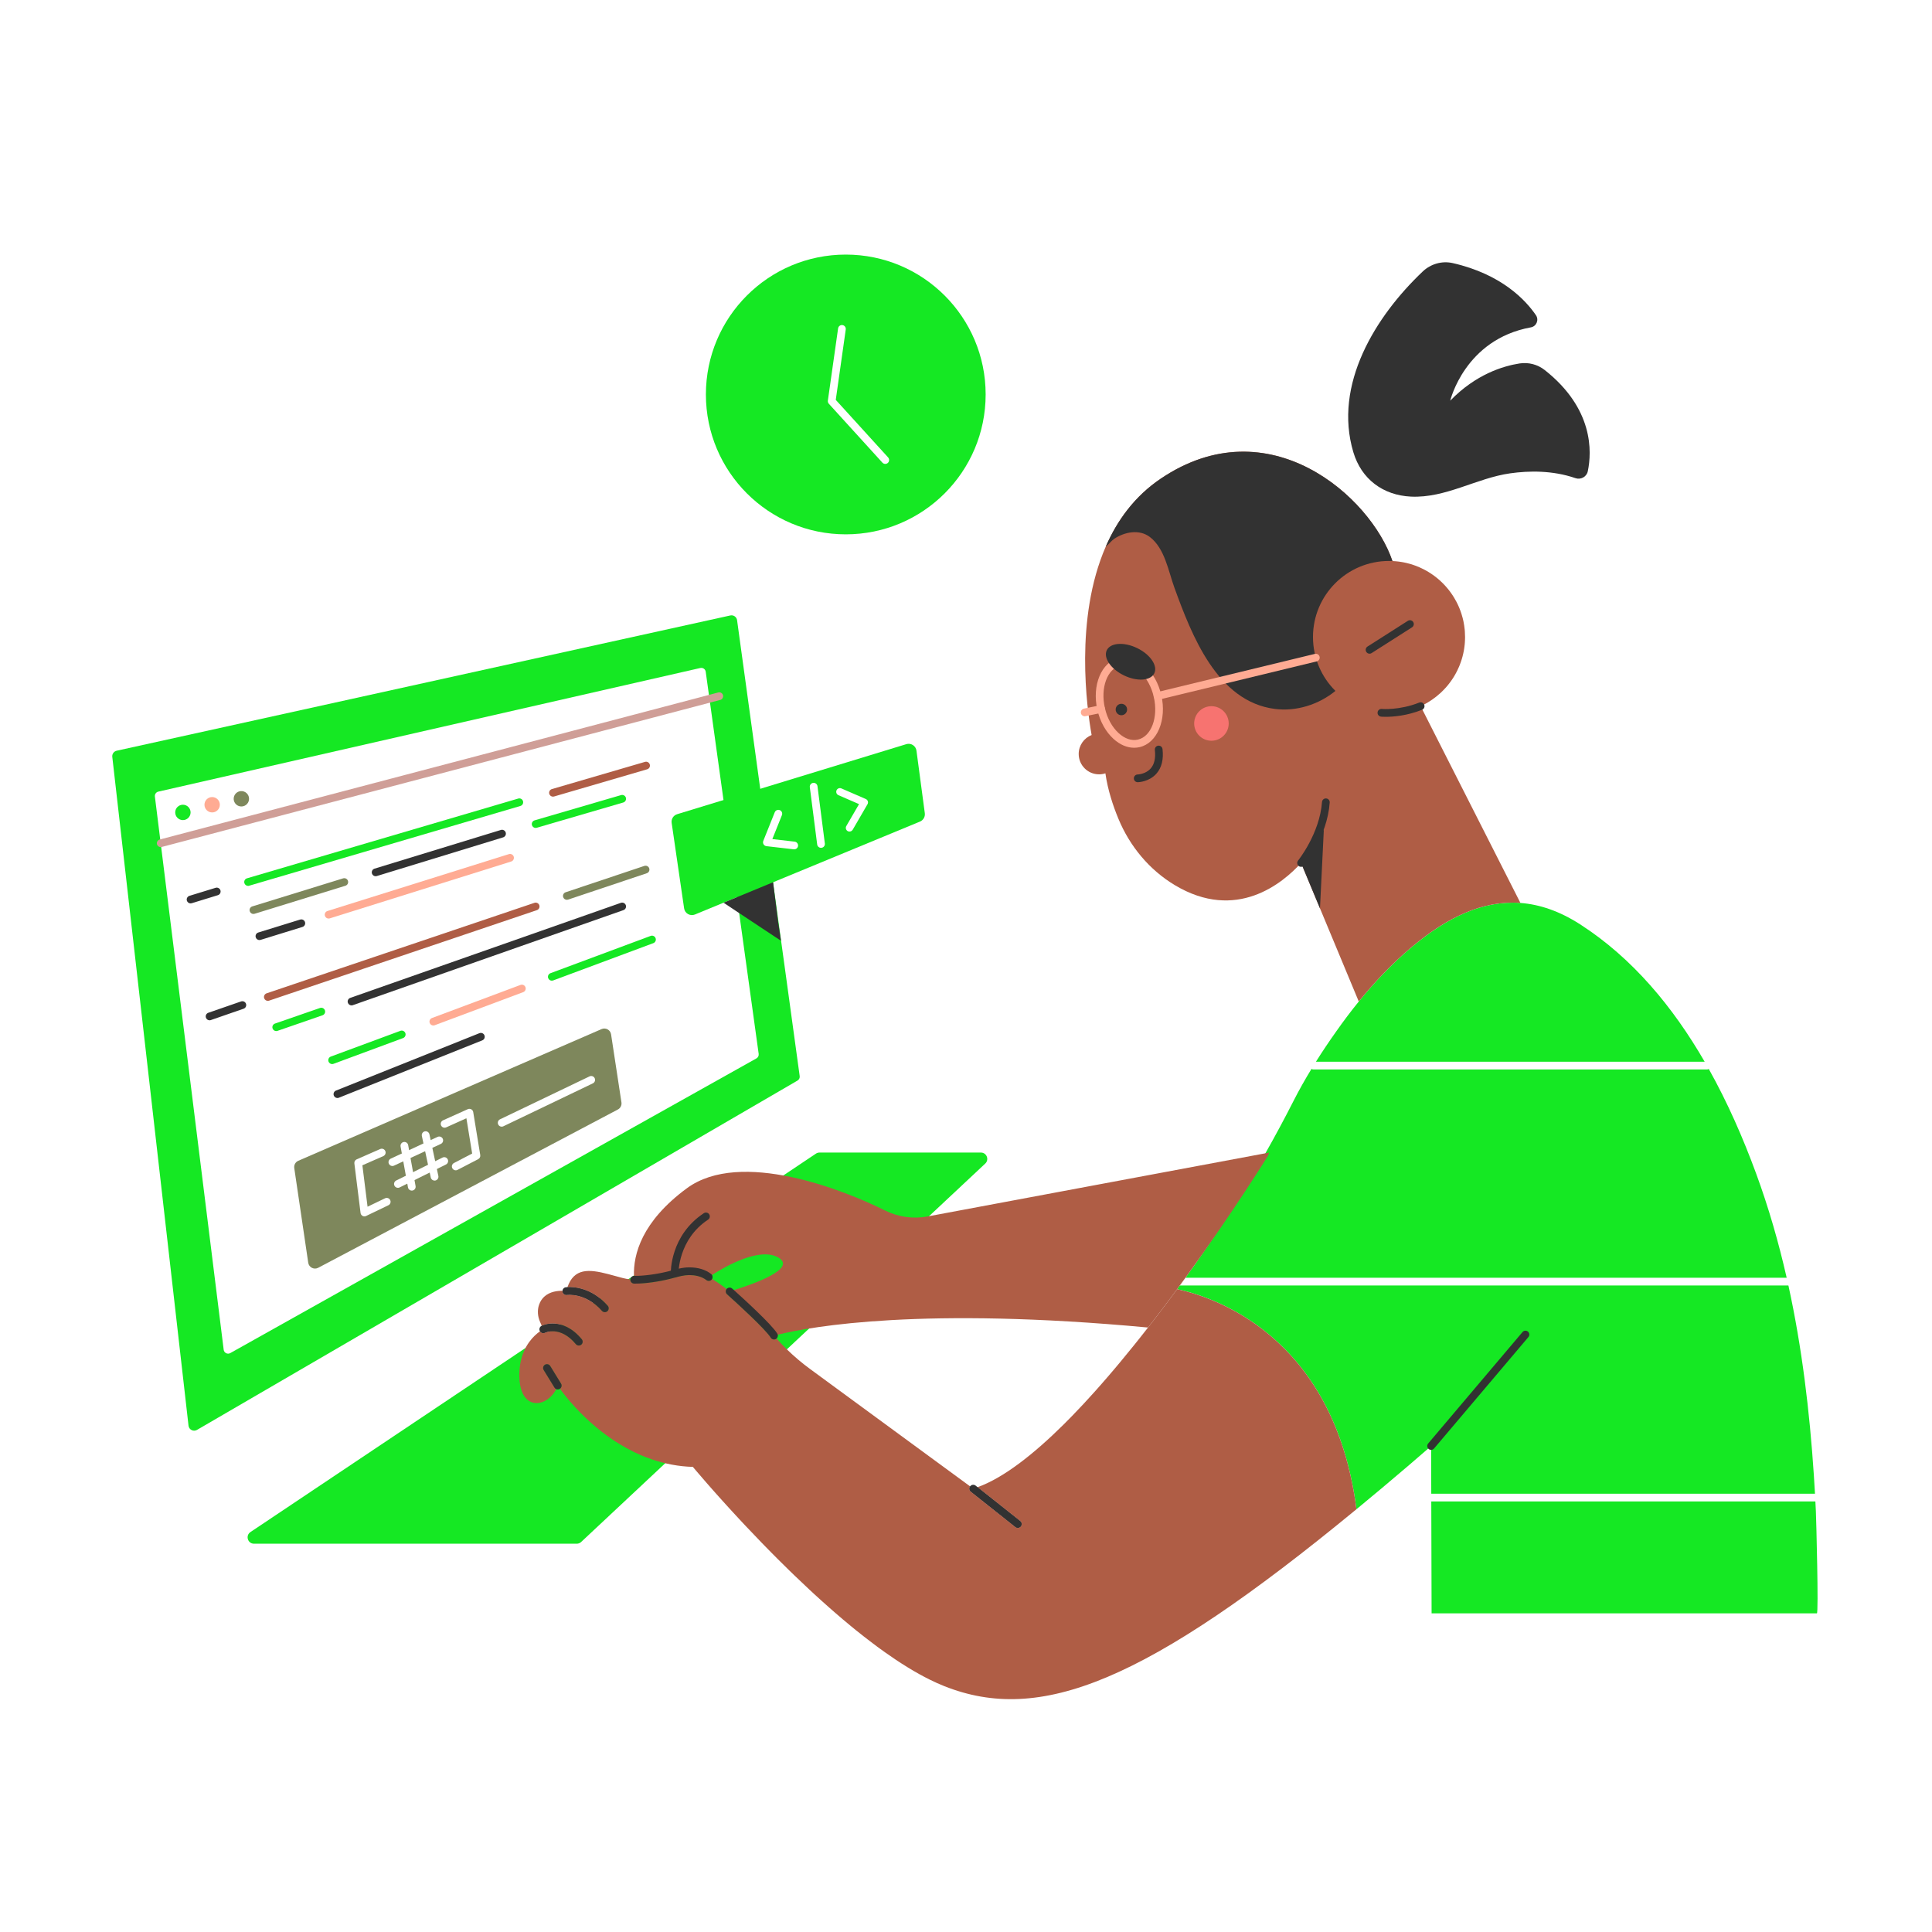 <svg width="710" height="710" viewBox="0 0 710 710" fill="none" xmlns="http://www.w3.org/2000/svg">
  <g filter="url(#filter0_d_8_34)">
    <path
      d="M202.442 509.212C203.202 508.459 203.869 507.551 204.409 506.507C203.876 507.551 203.202 508.467 202.442 509.212Z"
      fill="#15E823" />
    <path
      d="M667.698 588.895H526.103L525.989 547.779L525.982 544.939L525.94 528.815L525.933 527.395C525.578 527.707 525.215 528.02 524.853 528.339C522.645 530.271 520.331 532.266 517.924 534.325C511.186 540.083 504.718 545.514 498.498 550.633H498.491C490.205 486.322 445.106 472.406 432.582 469.764C432.702 469.601 432.823 469.438 432.937 469.274C433.15 468.983 433.363 468.692 433.576 468.401C434.279 467.45 434.967 466.498 435.649 465.561C446.271 450.864 456.083 435.606 465.022 419.83C468.621 413.483 472.079 407.05 475.388 400.539C477.411 396.556 479.619 392.651 481.962 388.817C482.495 387.93 483.034 387.056 483.595 386.183C485.988 382.37 488.508 378.629 491.1 374.979C493.72 371.259 496.46 367.602 499.35 364.06C505.087 356.981 511.385 350.335 518.328 344.428C518.648 344.158 518.967 343.888 519.287 343.633C531.804 333.203 544.868 326.792 558.756 327.828C565.827 328.361 573.119 330.824 580.652 335.667C599.978 348.092 614.874 366.147 626.454 386.183C626.973 387.064 627.477 387.951 627.967 388.839C634.918 401.249 640.626 414.342 645.369 427.271C649.962 439.781 653.647 452.582 656.594 465.561C656.814 466.505 657.027 467.457 657.233 468.401C662.245 491.327 665.036 514.778 666.583 538.137C666.733 540.402 666.875 542.667 666.995 544.939C667.052 545.883 667.102 546.828 667.144 547.779C667.215 549 667.272 550.229 667.329 551.457C667.471 554.574 668.358 588.895 667.698 588.895Z"
      fill="#15E823" />
    <path
      d="M525.925 528.815C525.599 528.815 525.272 528.702 525.01 528.481C524.413 527.977 524.335 527.076 524.846 526.479L559.515 485.519C560.02 484.923 560.914 484.845 561.518 485.356C562.114 485.86 562.192 486.762 561.681 487.358L527.012 528.318C526.735 528.645 526.33 528.815 525.925 528.815Z"
      fill="#323232" />
    <path
      d="M627.271 389.023H482.693C481.912 389.023 481.273 388.384 481.273 387.603C481.273 386.822 481.912 386.183 482.693 386.183H627.271C628.052 386.183 628.691 386.822 628.691 387.603C628.691 388.384 628.052 389.023 627.271 389.023Z"
      fill="white" />
    <path
      d="M657.517 468.401H432.575C431.794 468.401 431.155 467.762 431.155 466.981C431.155 466.2 431.794 465.561 432.575 465.561H657.51C658.291 465.561 658.93 466.2 658.93 466.981C658.93 467.762 658.298 468.401 657.517 468.401Z"
      fill="white" />
    <path
      d="M667.322 547.779H525.933C525.152 547.779 524.513 547.14 524.513 546.359C524.513 545.578 525.152 544.939 525.933 544.939H667.329C668.11 544.939 668.749 545.578 668.749 546.359C668.749 547.14 668.11 547.779 667.322 547.779Z"
      fill="white" />
    <path
      d="M92.037 559.026L299.847 419.958C300.231 419.702 300.685 419.56 301.147 419.56H360.474C362.597 419.56 363.619 422.152 362.072 423.607L213.561 562.675C213.128 563.08 212.56 563.307 211.963 563.307H93.337C91.029 563.3 90.12 560.311 92.037 559.026Z"
      fill="#15E823" />
    <path
      d="M558.749 327.828C544.861 326.792 531.797 333.203 519.28 343.633C518.96 343.889 518.641 344.158 518.321 344.428C511.378 350.335 505.08 356.981 499.343 364.06L485.086 329.809L485.051 329.731L478.49 313.983L478.142 313.138C471.39 320.572 454.357 334.822 431.772 321.303C422.365 315.673 415.18 306.99 410.991 296.851C409.003 292.051 407.093 286.251 406.227 280.194C405.495 280.436 404.714 280.564 403.898 280.564C399.766 280.564 396.414 277.212 396.414 273.08C396.414 269.914 398.381 267.209 401.164 266.115C399.439 256.466 394.796 223.359 406.354 196.883C410.593 187.17 417.019 178.345 426.568 171.905C466.257 145.117 503.766 178.522 511.711 202.18C512.137 202.201 512.563 202.229 512.989 202.265C513.713 202.329 514.43 202.421 515.133 202.542C515.346 202.577 515.559 202.613 515.765 202.655C515.886 202.677 516.007 202.705 516.12 202.726C516.333 202.769 516.546 202.812 516.752 202.868C516.802 202.875 516.845 202.882 516.894 202.897C517.753 203.095 518.591 203.337 519.415 203.621C519.635 203.692 519.848 203.77 520.061 203.848C521.14 204.239 522.191 204.7 523.199 205.218C523.391 205.318 523.582 205.417 523.774 205.524C525.365 206.383 526.856 207.398 528.24 208.534C529.617 209.67 530.881 210.941 532.017 212.318C532.159 212.496 532.301 212.666 532.443 212.844L532.848 213.376C532.983 213.554 533.118 213.738 533.245 213.923C533.395 214.129 533.537 214.335 533.679 214.548C533.785 214.711 533.892 214.874 533.998 215.038C534.119 215.222 534.24 215.414 534.353 215.606C534.651 216.096 534.935 216.593 535.198 217.097C535.283 217.253 535.361 217.409 535.439 217.565C535.51 217.7 535.574 217.842 535.645 217.984C535.745 218.183 535.837 218.389 535.929 218.595C536.213 219.213 536.469 219.844 536.703 220.49C536.781 220.703 536.859 220.916 536.93 221.137C536.994 221.307 537.051 221.485 537.101 221.655C537.257 222.138 537.392 222.62 537.52 223.11C537.577 223.338 537.633 223.558 537.683 223.785C537.733 223.998 537.782 224.211 537.825 224.424C538.024 225.397 538.173 226.383 538.272 227.392C538.294 227.598 538.308 227.796 538.322 228.002C538.372 228.691 538.4 229.394 538.4 230.097C538.4 230.452 538.393 230.8 538.379 231.148C538.365 231.503 538.35 231.851 538.322 232.191C538.301 232.447 538.279 232.703 538.258 232.951C538.251 232.994 538.251 233.029 538.244 233.065C538.223 233.263 538.201 233.462 538.173 233.654C538.145 233.888 538.116 234.123 538.081 234.35C538.031 234.655 537.981 234.96 537.924 235.259C537.797 235.926 537.655 236.586 537.477 237.239C537.392 237.566 537.3 237.893 537.2 238.212C537.115 238.496 537.023 238.78 536.93 239.057C536.788 239.49 536.632 239.923 536.462 240.342C536.37 240.576 536.277 240.804 536.178 241.031C535.78 241.961 535.34 242.87 534.85 243.743C534.694 244.013 534.538 244.276 534.382 244.545C534.211 244.829 534.034 245.106 533.849 245.383C533.672 245.66 533.487 245.93 533.295 246.2C533.281 246.228 533.26 246.249 533.245 246.271C533.075 246.512 532.898 246.753 532.713 246.988C532.521 247.25 532.315 247.506 532.117 247.755C531.946 247.968 531.769 248.181 531.584 248.386C531.442 248.557 531.293 248.72 531.137 248.883C530.988 249.054 530.839 249.217 530.682 249.373C530.356 249.721 530.022 250.055 529.674 250.382C529.532 250.516 529.39 250.651 529.241 250.779C528.332 251.61 527.367 252.377 526.351 253.08C526.117 253.25 525.876 253.406 525.641 253.555C525.592 253.598 525.535 253.633 525.471 253.669C525.215 253.832 524.967 253.988 524.704 254.137C524.434 254.301 524.165 254.457 523.888 254.606C523.852 254.627 523.817 254.649 523.774 254.67C523.511 254.812 523.242 254.954 522.972 255.089C522.674 255.238 522.375 255.38 522.077 255.515L558.749 327.828Z"
      fill="#AF5D45" />
    <path
      d="M478.142 314.558C477.83 314.558 477.511 314.452 477.248 314.239C476.637 313.742 476.545 312.847 477.042 312.244C477.12 312.144 484.973 302.354 485.832 290.731C485.889 289.95 486.563 289.361 487.351 289.417C488.132 289.474 488.721 290.156 488.665 290.937C487.742 303.475 479.598 313.614 479.25 314.04C478.966 314.381 478.554 314.558 478.142 314.558Z"
      fill="#323232" />
    <path
      d="M466.449 419.56L466.172 420.242C466.094 420.419 466.023 420.597 465.952 420.782C465.952 420.782 453.292 441.272 435.649 465.561C434.967 466.498 434.279 467.45 433.576 468.401C433.363 468.692 433.15 468.983 432.937 469.275C432.816 469.438 432.695 469.601 432.575 469.764C431.758 470.872 430.927 471.987 430.097 473.108C429.969 473.272 429.841 473.442 429.72 473.613C428.996 474.578 428.265 475.551 427.527 476.524C427.463 476.609 427.399 476.694 427.342 476.772H427.335C427.214 476.935 427.086 477.106 426.966 477.269C426.412 478 425.858 478.725 425.297 479.456C424.921 479.946 424.545 480.436 424.168 480.926C423.87 481.309 423.572 481.699 423.281 482.083H423.274C423.195 482.189 423.117 482.289 423.039 482.388C422.656 482.878 422.28 483.368 421.896 483.858C339.238 476.154 298.512 483.389 285.825 486.492C285.321 486.613 284.859 486.726 284.447 486.84H284.44C282.14 484.177 279.236 480.961 276.027 477.766C275.672 477.404 275.31 477.049 274.947 476.694C274.223 475.984 273.485 475.281 272.732 474.585C272.732 474.585 272.725 474.592 272.725 474.585C271.98 473.889 271.22 473.208 270.453 472.54C269.686 471.88 268.912 471.227 268.131 470.588C268.593 470.446 269.125 470.29 269.708 470.105C277.106 467.812 292.818 462.238 286.109 458.191C279.435 454.166 267.01 461.124 261.656 464.532C261.209 464.816 260.811 465.071 260.471 465.306H260.463C260.208 465.171 259.952 465.036 259.704 464.908C256.509 463.282 252.838 462.87 249.359 463.637C248.876 463.737 248.401 463.864 247.932 464.013C247.513 464.148 247.059 464.283 246.576 464.425C242.997 465.462 237.914 466.555 233.065 466.3C233.022 465.845 232.994 465.377 232.979 464.887C232.717 457.055 235.784 444.929 252.419 432.681C272.129 418.176 310.327 433.391 325.215 440.832C330.079 443.26 335.589 444.034 340.928 443.033L465.022 419.83L466.449 419.56Z"
      fill="#AF5D45" />
    <path
      d="M498.491 550.633C420.888 614.533 382.165 629.6 347.02 615.648C345.238 614.938 343.427 614.122 341.581 613.206C340.971 612.9 340.353 612.588 339.735 612.261C339.11 611.935 338.486 611.594 337.854 611.246C337.229 610.898 336.604 610.543 335.972 610.174H335.965C334.389 609.251 332.798 608.278 331.194 607.249H331.187C330.548 606.83 329.909 606.411 329.263 605.985C327.97 605.126 326.671 604.231 325.372 603.308C324.726 602.847 324.08 602.385 323.426 601.91C323.1 601.675 322.773 601.434 322.44 601.192C320.814 599.985 319.181 598.743 317.555 597.472C316.575 596.705 315.588 595.924 314.608 595.136C313.962 594.604 313.316 594.078 312.663 593.546C310.71 591.941 308.765 590.294 306.834 588.618C306.195 588.057 305.556 587.497 304.917 586.936C303 585.253 301.097 583.535 299.215 581.809C298.598 581.234 297.973 580.659 297.355 580.084C295.502 578.359 293.663 576.619 291.867 574.88C291.27 574.298 290.674 573.73 290.085 573.155C288.608 571.72 287.16 570.286 285.733 568.859C284.881 568 284.036 567.155 283.205 566.31C282.374 565.472 281.558 564.635 280.748 563.804C280.479 563.527 280.209 563.257 279.946 562.98C277.823 560.786 275.785 558.649 273.854 556.597C273.371 556.086 272.896 555.575 272.427 555.071C272.193 554.822 271.959 554.574 271.731 554.325C270.808 553.331 269.921 552.366 269.055 551.429C268.622 550.96 268.203 550.491 267.784 550.037C267.365 549.583 266.96 549.135 266.563 548.695C266.165 548.255 265.774 547.822 265.391 547.396C265.008 546.977 264.631 546.558 264.269 546.153C263.538 545.337 262.849 544.556 262.189 543.817C261.862 543.441 261.543 543.086 261.23 542.731C260.613 542.028 260.031 541.368 259.491 540.75C257.872 538.89 256.623 537.427 255.792 536.455C255.451 536.05 255.181 535.73 254.982 535.496C254.94 535.454 254.904 535.411 254.876 535.368C254.777 535.248 254.706 535.162 254.67 535.127C254.649 535.091 254.635 535.077 254.635 535.077H254.627C249.338 534.921 244.396 533.934 239.845 532.408C239.022 532.131 238.205 531.833 237.41 531.527C237.403 531.527 237.403 531.527 237.403 531.527C236.203 531.059 235.031 530.555 233.888 530.022C233.505 529.852 233.122 529.667 232.745 529.482C230.878 528.559 229.096 527.558 227.392 526.508C227.051 526.302 226.71 526.089 226.377 525.869C225.716 525.443 225.063 525.002 224.424 524.569C223.785 524.129 223.16 523.682 222.55 523.227C221.336 522.319 220.178 521.403 219.078 520.487C216.046 517.966 213.469 515.424 211.381 513.16C210.054 511.718 208.925 510.391 207.995 509.247C207.469 508.594 207.008 508.005 206.61 507.487C206.291 507.061 206.014 506.684 205.787 506.365C206.397 505.939 206.582 505.108 206.184 504.462L202.215 497.994C201.803 497.327 200.93 497.114 200.263 497.525C199.595 497.937 199.382 498.81 199.794 499.478L203.763 505.946C203.919 506.209 204.154 506.393 204.409 506.507C203.87 507.551 203.202 508.459 202.442 509.212C199.794 511.86 196.088 512.556 193.582 510.178C192.055 508.715 190.976 506.109 190.862 502.098C190.642 494.16 193.873 489.403 196.478 486.875C197.217 486.158 197.898 485.626 198.445 485.249C198.829 485.881 199.638 486.116 200.298 485.775C200.355 485.746 205.879 483.048 211.616 489.971C211.893 490.305 212.304 490.482 212.709 490.482C213.029 490.482 213.348 490.376 213.618 490.163C214.221 489.659 214.299 488.764 213.802 488.16C210.11 483.702 206.34 482.573 203.827 482.417C201.292 482.253 199.51 483.006 199.091 483.205L198.459 481.763C197.6 479.797 197.401 477.567 198.09 475.537C198.523 474.266 199.184 473.3 199.957 472.569C202.052 470.602 204.991 470.332 206.702 470.361C206.702 470.361 206.702 470.361 206.702 470.368C206.695 470.467 206.695 470.567 206.71 470.666C206.816 471.447 207.533 471.987 208.307 471.88C208.591 471.845 215.308 471.028 221.208 477.738C221.485 478.057 221.875 478.22 222.273 478.22C222.606 478.22 222.94 478.107 223.217 477.865C223.806 477.347 223.863 476.453 223.345 475.863C217.423 469.118 210.636 468.898 208.548 469.012C209.138 467.294 209.912 466.023 210.842 465.107C214.74 461.259 221.357 463.68 228.776 465.646C229.706 465.895 230.672 466.065 231.652 466.179C231.645 466.214 231.645 466.25 231.645 466.285C231.638 467.066 232.27 467.712 233.051 467.72H233.448C235.259 467.72 237.197 467.57 239.654 467.237C241.961 466.924 244.261 466.477 246.498 465.909C246.931 465.795 247.357 465.682 247.783 465.568C249.643 465.071 251.397 464.596 253.25 464.588H253.321C255.124 464.588 257.645 464.915 259.59 466.427C260.215 466.91 261.103 466.797 261.585 466.179C261.628 466.129 261.664 466.072 261.692 466.016C263.183 466.903 264.702 467.947 266.208 469.083C266.484 469.289 266.754 469.502 267.024 469.715C266.555 470.297 266.626 471.149 267.187 471.653C271.043 475.082 281.444 484.639 283.233 487.578C283.503 488.018 283.965 488.26 284.447 488.26C284.696 488.26 284.952 488.196 285.186 488.061C285.257 488.018 285.328 487.969 285.385 487.905C286.599 489.282 287.87 490.61 289.19 491.895C291.86 494.501 294.721 496.915 297.732 499.123L356.512 542.227C356.058 542.838 356.164 543.704 356.768 544.179L373.162 557.194C373.418 557.4 373.73 557.499 374.042 557.499C374.461 557.499 374.873 557.314 375.157 556.967C375.647 556.349 375.548 555.461 374.93 554.971L359.26 542.532C368.795 539.096 379.772 530.505 390.976 519.4C392.019 518.364 393.063 517.306 394.107 516.234C396.904 513.358 399.702 510.341 402.485 507.224C403.181 506.443 403.877 505.662 404.572 504.867C406.312 502.893 408.044 500.877 409.762 498.839C410.451 498.022 411.133 497.206 411.821 496.382C413.533 494.323 415.229 492.25 416.912 490.156C417.587 489.318 418.254 488.48 418.921 487.642C419.923 486.385 420.916 485.122 421.903 483.858C422.287 483.368 422.663 482.878 423.039 482.388C423.125 482.289 423.203 482.189 423.281 482.083C423.572 481.699 423.87 481.309 424.168 480.926C424.552 480.436 424.928 479.946 425.297 479.456C425.858 478.725 426.412 478 426.966 477.269C427.093 477.106 427.221 476.942 427.342 476.772C427.399 476.694 427.463 476.609 427.527 476.524C428.272 475.551 429.003 474.578 429.72 473.613C429.848 473.442 429.976 473.272 430.097 473.108C430.935 471.987 431.765 470.872 432.582 469.764C445.106 472.406 490.205 486.322 498.491 550.633Z"
      fill="#AF5D45" />
    <path
      d="M196.478 486.875C193.873 489.403 190.642 494.16 190.862 502.098C190.976 506.109 192.055 508.715 193.582 510.178C192.048 508.722 190.969 506.116 190.855 502.098C190.635 494.153 193.873 489.396 196.478 486.875Z"
      fill="#AF5D45" />
    <path
      d="M205.786 506.365C206.014 506.684 206.29 507.061 206.61 507.487C206.283 507.061 206.014 506.684 205.779 506.372C205.289 505.69 205.02 505.286 204.977 505.215C204.97 505.208 204.97 505.208 204.97 505.208C204.807 505.662 204.615 506.095 204.409 506.507C204.153 506.393 203.919 506.209 203.763 505.946L199.794 499.478C199.382 498.811 199.595 497.937 200.263 497.525C200.93 497.114 201.803 497.327 202.215 497.994L206.184 504.462C206.582 505.108 206.397 505.939 205.786 506.365Z"
      fill="#AF5D45" />
    <path
      d="M206.61 507.487C207.008 508.005 207.469 508.594 207.995 509.247C207.462 508.594 207.001 508.005 206.61 507.487Z"
      fill="#AF5D45" />
    <path
      d="M207.995 509.247C208.925 510.391 210.053 511.718 211.381 513.16C210.046 511.718 208.918 510.391 207.995 509.247Z"
      fill="#AF5D45" />
    <path
      d="M213.802 488.16C214.299 488.764 214.221 489.659 213.618 490.163C213.348 490.376 213.028 490.482 212.709 490.482C212.304 490.482 211.892 490.305 211.615 489.971C205.879 483.048 200.355 485.747 200.298 485.775C199.638 486.116 198.828 485.881 198.445 485.25C198.445 485.25 198.438 485.25 198.445 485.242C198.488 485.214 198.53 485.186 198.573 485.157C199.233 484.71 199.652 484.504 199.652 484.504L199.084 483.205L198.452 481.763C197.593 479.797 197.394 477.567 198.083 475.537C198.516 474.266 199.176 473.293 199.957 472.569C199.183 473.3 198.523 474.266 198.09 475.537C197.401 477.567 197.6 479.797 198.459 481.763L199.091 483.205C199.51 483.006 201.292 482.253 203.827 482.417C206.34 482.573 210.11 483.702 213.802 488.16Z"
      fill="#AF5D45" />
    <path
      d="M219.078 520.487C220.178 521.403 221.335 522.319 222.55 523.227C221.328 522.326 220.171 521.41 219.078 520.487Z"
      fill="#AF5D45" />
    <path
      d="M223.345 475.863C223.863 476.453 223.806 477.347 223.217 477.865C222.94 478.107 222.606 478.22 222.273 478.22C221.875 478.22 221.484 478.057 221.208 477.738C215.307 471.028 208.591 471.845 208.307 471.88C207.533 471.987 206.816 471.447 206.709 470.666C206.695 470.567 206.695 470.467 206.702 470.368H206.965C207.661 470.403 208.101 470.474 208.101 470.474C208.236 469.956 208.378 469.466 208.541 469.012C209.131 467.287 209.911 466.016 210.842 465.107C209.911 466.023 209.138 467.294 208.548 469.012C210.636 468.898 217.423 469.118 223.345 475.863Z"
      fill="#AF5D45" />
    <path
      d="M227.392 526.508C229.096 527.558 230.878 528.56 232.745 529.483C230.878 528.56 229.089 527.565 227.392 526.508Z"
      fill="#AF5D45" />
    <path
      d="M233.888 530.022C235.031 530.555 236.203 531.059 237.403 531.527C236.196 531.059 235.024 530.555 233.888 530.022Z"
      fill="#AF5D45" />
    <path
      d="M254.634 535.077C254.634 535.077 254.648 535.091 254.669 535.126C254.641 535.091 254.627 535.077 254.627 535.077H254.634Z"
      fill="#AF5D45" />
    <path
      d="M254.67 535.127C254.705 535.163 254.776 535.248 254.876 535.369C254.776 535.255 254.705 535.17 254.67 535.127Z"
      fill="#AF5D45" />
    <path
      d="M254.982 535.496C255.181 535.73 255.451 536.05 255.792 536.455C255.444 536.05 255.174 535.73 254.982 535.496Z"
      fill="#AF5D45" />
    <path
      d="M255.792 536.455C256.622 537.427 257.872 538.89 259.491 540.75C257.872 538.89 256.615 537.427 255.792 536.455Z"
      fill="#AF5D45" />
    <path
      d="M259.59 466.427C257.645 464.915 255.124 464.588 253.321 464.588H253.25C251.397 464.596 249.643 465.071 247.783 465.568C247.357 465.682 246.931 465.796 246.498 465.909C244.261 466.477 241.961 466.924 239.653 467.237C237.197 467.571 235.258 467.72 233.448 467.72H233.05C232.269 467.713 231.638 467.066 231.645 466.285C231.645 466.25 231.645 466.214 231.652 466.179C232.12 466.236 232.589 466.271 233.065 466.3C237.914 466.555 242.998 465.462 246.576 464.425C247.059 464.283 247.513 464.148 247.932 464.013C248.401 463.864 248.876 463.737 249.359 463.637C252.838 462.87 256.509 463.282 259.704 464.908C259.952 465.036 260.208 465.171 260.464 465.306H260.471C260.875 465.533 261.287 465.767 261.692 466.016C261.663 466.072 261.628 466.129 261.585 466.179C261.102 466.797 260.215 466.91 259.59 466.427Z"
      fill="#AF5D45" />
    <path
      d="M262.189 543.817C262.849 544.556 263.538 545.337 264.269 546.153C263.538 545.337 262.842 544.556 262.189 543.817Z"
      fill="#AF5D45" />
    <path
      d="M269.055 551.429C269.921 552.366 270.808 553.331 271.731 554.325C270.808 553.331 269.914 552.366 269.055 551.429Z"
      fill="#AF5D45" />
    <path
      d="M273.854 556.597C275.785 558.649 277.823 560.786 279.946 562.98C277.816 560.786 275.778 558.649 273.854 556.597Z"
      fill="#AF5D45" />
    <path
      d="M267.187 471.653C266.626 471.149 266.555 470.297 267.024 469.715H267.031C267.393 469.999 267.762 470.29 268.124 470.588H268.132C268.913 471.227 269.686 471.88 270.453 472.54C271.22 473.215 271.973 473.897 272.725 474.585C272.725 474.592 272.732 474.585 272.732 474.585C273.478 475.288 274.216 475.991 274.948 476.694C275.31 477.049 275.672 477.404 276.027 477.766C279.236 480.961 282.14 484.177 284.44 486.84C284.49 486.897 284.533 486.946 284.582 487.003C284.845 487.308 285.108 487.607 285.385 487.905C285.328 487.969 285.257 488.018 285.186 488.061C284.951 488.196 284.696 488.26 284.447 488.26C283.965 488.26 283.503 488.018 283.233 487.578C281.444 484.639 271.043 475.082 267.187 471.653Z"
      fill="#AF5D45" />
    <path
      d="M317.555 597.472C319.181 598.743 320.814 599.986 322.439 601.193C320.814 599.993 319.181 598.75 317.555 597.472Z"
      fill="#AF5D45" />
    <path
      d="M331.194 607.249C332.798 608.278 334.389 609.251 335.965 610.174C334.389 609.258 332.798 608.278 331.194 607.249Z"
      fill="#AF5D45" />
    <path
      d="M375.157 556.967C374.873 557.314 374.461 557.499 374.042 557.499C373.73 557.499 373.417 557.4 373.162 557.194L356.768 544.179C356.164 543.704 356.058 542.838 356.512 542.227L357.648 543.065C358.181 542.901 358.713 542.724 359.26 542.532L374.93 554.971C375.547 555.461 375.647 556.349 375.157 556.967Z"
      fill="#AF5D45" />
    <path
      d="M394.107 516.234C396.897 513.358 399.694 510.341 402.485 507.224C399.702 510.341 396.904 513.358 394.107 516.234Z"
      fill="#AF5D45" />
    <path
      d="M404.572 504.867C406.312 502.893 408.037 500.877 409.762 498.839C408.044 500.877 406.312 502.893 404.572 504.867Z"
      fill="#AF5D45" />
    <path
      d="M421.896 483.858C422.28 483.368 422.656 482.878 423.039 482.388C422.663 482.878 422.287 483.368 421.903 483.858C420.916 485.122 419.922 486.386 418.921 487.642C419.915 486.386 420.909 485.122 421.896 483.858Z"
      fill="#AF5D45" />
    <path
      d="M423.274 482.083C423.572 481.699 423.87 481.309 424.168 480.926C423.87 481.309 423.572 481.699 423.281 482.083C423.203 482.189 423.125 482.289 423.039 482.388C423.117 482.289 423.195 482.189 423.274 482.083Z"
      fill="#AF5D45" />
    <path
      d="M427.335 476.772C427.399 476.694 427.463 476.609 427.526 476.524C427.463 476.609 427.399 476.694 427.342 476.772C427.221 476.943 427.093 477.106 426.966 477.269C426.412 478 425.858 478.725 425.297 479.456C425.979 478.561 426.66 477.667 427.335 476.772Z"
      fill="#AF5D45" />
    <path
      d="M432.582 469.764C431.765 470.872 430.935 471.987 430.097 473.108C430.927 471.987 431.758 470.872 432.575 469.764H432.582Z"
      fill="#AF5D45" />
    <path
      d="M247.932 465.433C247.165 465.433 246.533 464.823 246.512 464.056C246.498 463.488 246.242 450.062 258.653 441.84C259.306 441.407 260.187 441.585 260.62 442.238C261.053 442.891 260.875 443.771 260.222 444.204C249.167 451.532 249.352 463.85 249.352 463.971C249.373 464.752 248.756 465.405 247.975 465.426C247.96 465.433 247.946 465.433 247.932 465.433Z"
      fill="#323232" />
    <path
      d="M205.786 506.365L205.779 506.372C205.758 506.386 205.737 506.4 205.715 506.415C205.481 506.564 205.226 506.628 204.977 506.628C204.785 506.628 204.586 506.585 204.409 506.507C204.153 506.393 203.919 506.209 203.763 505.946L199.794 499.478C199.382 498.811 199.595 497.937 200.263 497.525C200.93 497.114 201.803 497.327 202.215 497.994L206.184 504.462C206.582 505.108 206.397 505.939 205.786 506.365Z"
      fill="#323232" />
    <path
      d="M213.618 490.163C213.348 490.376 213.028 490.482 212.709 490.482C212.304 490.482 211.892 490.305 211.615 489.971C205.879 483.048 200.355 485.747 200.298 485.775C199.638 486.116 198.828 485.881 198.445 485.25C198.445 485.25 198.438 485.25 198.445 485.242C198.424 485.214 198.402 485.186 198.388 485.15C198.033 484.447 198.31 483.595 199.013 483.24C199.027 483.233 199.049 483.219 199.084 483.205H199.091C199.51 483.006 201.292 482.253 203.827 482.417C206.34 482.573 210.11 483.702 213.802 488.16C214.299 488.764 214.221 489.659 213.618 490.163Z"
      fill="#323232" />
    <path
      d="M223.217 477.865C222.94 478.107 222.606 478.22 222.273 478.22C221.875 478.22 221.484 478.057 221.208 477.738C215.307 471.028 208.591 471.845 208.307 471.88C207.533 471.987 206.816 471.447 206.709 470.666C206.695 470.567 206.695 470.467 206.702 470.368C206.702 470.361 206.702 470.361 206.702 470.361C206.745 469.708 207.235 469.161 207.909 469.069C207.959 469.061 208.179 469.026 208.541 469.012C208.541 469.012 208.541 469.012 208.548 469.012C210.636 468.898 217.423 469.118 223.345 475.863C223.863 476.453 223.806 477.347 223.217 477.865Z"
      fill="#323232" />
    <path
      d="M375.157 556.967C374.873 557.315 374.461 557.499 374.042 557.499C373.73 557.499 373.417 557.4 373.162 557.194L356.768 544.18C356.164 543.704 356.058 542.838 356.512 542.227C356.519 542.213 356.534 542.199 356.541 542.184C357.031 541.567 357.925 541.467 358.536 541.957L359.26 542.532L374.93 554.972C375.547 555.461 375.647 556.349 375.157 556.967Z"
      fill="#323232" />
    <path
      d="M261.692 466.016C261.663 466.072 261.628 466.129 261.585 466.179C261.102 466.797 260.215 466.91 259.59 466.427C257.645 464.915 255.124 464.588 253.321 464.588H253.25C251.397 464.596 249.643 465.071 247.783 465.568C247.357 465.682 246.931 465.796 246.498 465.909C244.261 466.477 241.961 466.924 239.653 467.237C237.197 467.571 235.258 467.72 233.448 467.72H233.05C232.269 467.713 231.638 467.066 231.645 466.285C231.645 466.25 231.645 466.214 231.652 466.179C231.708 465.476 232.277 464.922 232.979 464.887C233.008 464.88 233.036 464.88 233.065 464.88H233.086C234.868 464.901 236.778 464.759 239.277 464.425C241.471 464.127 243.672 463.701 245.802 463.161C246.051 463.098 246.292 463.034 246.533 462.963C246.711 462.92 246.881 462.877 247.052 462.828C247.84 462.615 248.635 462.402 249.451 462.224C250.658 461.954 251.915 461.756 253.243 461.748H253.328C256.523 461.748 259.292 462.586 261.337 464.184C261.465 464.283 261.571 464.404 261.656 464.532C261.94 464.972 261.969 465.547 261.692 466.016Z"
      fill="#323232" />
    <path
      d="M285.392 487.905C285.392 487.905 285.392 487.912 285.385 487.905C285.328 487.969 285.257 488.018 285.186 488.061C284.951 488.196 284.696 488.26 284.447 488.26C283.965 488.26 283.503 488.018 283.233 487.578C281.444 484.639 271.043 475.082 267.187 471.653C266.626 471.149 266.555 470.297 267.024 469.715H267.031C267.038 469.693 267.052 469.672 267.074 469.651C267.592 469.069 268.494 469.012 269.076 469.537C269.204 469.651 269.417 469.842 269.708 470.105C272.69 472.782 283.531 482.608 285.661 486.109C285.74 486.229 285.789 486.364 285.825 486.492C285.953 487.003 285.789 487.55 285.392 487.905Z"
      fill="#323232" />
    <path
      d="M482.516 230.097C482.516 237.843 485.668 244.851 490.759 249.906C484.625 254.933 476.424 257.524 468.543 256.53C447.272 253.853 437.892 229.302 431.588 211.97C429.365 205.857 428.059 197.529 422.571 193.347C418.687 190.387 413.255 191.473 409.443 194.029C408.548 194.625 407.483 196.031 406.354 196.883C410.593 187.17 417.018 178.345 426.568 171.905C466.257 145.117 503.766 178.522 511.711 202.18C511.292 202.158 510.873 202.151 510.454 202.151C495.026 202.151 482.516 214.661 482.516 230.097Z"
      fill="#323232" />
    <path
      d="M533.863 92.683C529.916 91.789 525.791 92.982 522.851 95.765C505.406 112.308 489.943 137.371 497.348 162.185C500.309 172.104 508.268 178.018 518.52 178.501C531.329 179.105 542.575 171.699 554.986 169.946C561.887 168.973 570.592 168.824 578.955 171.713C580.936 172.395 583.073 171.238 583.506 169.193C585.012 162.029 585.672 146.182 567.688 131.996C565.068 129.93 561.717 129.057 558.422 129.568C552.423 130.498 542.348 133.53 532.954 143.242C532.954 143.242 538.301 120.714 562.597 116.298C564.642 115.929 565.622 113.572 564.457 111.846C560.772 106.429 551.94 96.794 533.863 92.683Z"
      fill="#323232" />
    <path
      d="M503.305 236.231C502.836 236.231 502.375 235.997 502.105 235.571C501.686 234.911 501.878 234.03 502.538 233.611L517.384 224.147C518.044 223.728 518.925 223.92 519.344 224.58C519.763 225.24 519.571 226.121 518.911 226.54L504.064 236.004C503.83 236.16 503.56 236.231 503.305 236.231Z"
      fill="#323232" />
    <path
      d="M418.105 283.46C417.331 283.46 416.699 282.843 416.685 282.062C416.671 281.281 417.295 280.635 418.076 280.62C418.126 280.62 421.044 280.507 422.89 278.384C424.232 276.843 424.743 274.557 424.403 271.603C424.317 270.822 424.871 270.119 425.652 270.034C426.426 269.942 427.136 270.503 427.221 271.284C427.654 275.082 426.909 278.114 425.006 280.28C422.308 283.354 418.296 283.46 418.126 283.46C418.119 283.46 418.112 283.46 418.105 283.46Z"
      fill="#323232" />
    <path
      d="M416.784 270.794C414.179 270.794 411.544 269.672 409.187 267.521C406.361 264.944 404.267 261.166 403.28 256.878C401.193 247.84 404.771 239.263 411.246 237.772C414.484 237.026 417.899 238.106 420.867 240.818C423.693 243.395 425.787 247.172 426.774 251.461C428.861 260.499 425.283 269.076 418.808 270.567C418.14 270.723 417.466 270.794 416.784 270.794ZM413.255 240.385C412.794 240.385 412.34 240.434 411.885 240.541C406.936 241.684 404.317 248.727 406.049 256.239C406.908 259.974 408.704 263.232 411.104 265.426C413.362 267.485 415.868 268.33 418.169 267.798C423.117 266.655 425.737 259.612 424.005 252.1C423.146 248.365 421.349 245.106 418.95 242.912C417.139 241.258 415.158 240.385 413.255 240.385Z"
      fill="#FFAB93" />
    <path
      d="M412.105 258.845C413.266 258.845 414.207 257.904 414.207 256.743C414.207 255.582 413.266 254.641 412.105 254.641C410.945 254.641 410.004 255.582 410.004 256.743C410.004 257.904 410.945 258.845 412.105 258.845Z"
      fill="#323232" />
    <path
      d="M445.198 268.217C448.704 268.217 451.546 265.375 451.546 261.869C451.546 258.364 448.704 255.522 445.198 255.522C441.693 255.522 438.851 258.364 438.851 261.869C438.851 265.375 441.693 268.217 445.198 268.217Z"
      fill="#F77370" />
    <path
      d="M509.283 259.427C508.246 259.427 507.615 259.37 507.536 259.363C506.755 259.292 506.18 258.596 506.251 257.815C506.322 257.034 507.011 256.452 507.792 256.53C507.899 256.544 514.381 257.07 521.552 254.194C522.283 253.903 523.107 254.258 523.398 254.982C523.689 255.706 523.334 256.537 522.61 256.828C517.001 259.086 511.867 259.427 509.283 259.427Z"
      fill="#323232" />
    <path
      d="M424.201 243.425C425.545 240.656 422.725 236.514 417.902 234.173C413.079 231.833 408.081 232.181 406.737 234.95C405.393 237.72 408.213 241.862 413.035 244.202C417.858 246.542 422.857 246.195 424.201 243.425Z"
      fill="#323232" />
    <path
      d="M425.389 253.2C424.75 253.2 424.168 252.767 424.012 252.114C423.827 251.354 424.296 250.587 425.056 250.396L483.233 236.295C483.993 236.11 484.76 236.579 484.944 237.339C485.129 238.098 484.66 238.865 483.9 239.057L425.723 253.158C425.617 253.186 425.503 253.2 425.389 253.2Z"
      fill="#FFAB93" />
    <path
      d="M398.622 259.228C397.962 259.228 397.373 258.767 397.231 258.092C397.075 257.325 397.565 256.573 398.331 256.416L404.373 255.167C405.147 255.004 405.893 255.501 406.049 256.267C406.205 257.034 405.715 257.787 404.949 257.943L398.906 259.193C398.814 259.221 398.715 259.228 398.622 259.228Z"
      fill="#FFAB93" />
    <path
      d="M293.883 391.466C293.976 392.119 293.656 392.772 293.081 393.106L292.953 393.177L72.385 521.488C71.092 522.233 69.452 521.417 69.282 519.933L41.265 274.145C41.145 273.094 41.84 272.122 42.877 271.887L268.373 222.18C269.559 221.918 270.709 222.72 270.872 223.92L277.958 275.487L280.436 293.557L282.062 305.399L282.282 306.997L282.665 309.787L284.625 324.072L284.88 325.925L285.058 327.232L285.605 331.201L286.535 337.995L287.557 345.422L289.013 355.994L290.901 369.747L293.883 391.466Z"
      fill="#15E823" />
    <path
      d="M58.184 286.918L257.361 241.485C258.298 241.272 259.221 241.904 259.349 242.863L278.81 383.301C278.902 383.968 278.576 384.628 277.986 384.955L84.632 493.251C83.617 493.819 82.346 493.18 82.204 492.023L56.921 288.722C56.821 287.884 57.361 287.103 58.184 286.918Z"
      fill="white" />
    <path
      d="M108.14 425.255L113.273 460.045C113.529 461.763 115.403 462.714 116.937 461.905L227.065 403.734C228.009 403.237 228.542 402.187 228.379 401.129L224.566 376.115C224.317 374.482 222.592 373.531 221.08 374.184L109.624 422.578C108.58 423.032 107.977 424.126 108.14 425.255Z"
      fill="#7E875C" />
    <path
      d="M59.058 307.309C58.426 307.309 57.851 306.89 57.688 306.251C57.489 305.492 57.943 304.718 58.696 304.519L263.971 250.474C264.731 250.275 265.505 250.729 265.703 251.482C265.902 252.235 265.448 253.016 264.695 253.214L59.42 307.26C59.299 307.295 59.178 307.309 59.058 307.309Z"
      fill="#CF9E97" />
    <path
      d="M91.171 321.559C90.561 321.559 89.993 321.161 89.808 320.537C89.588 319.784 90.014 318.996 90.766 318.776L190.443 289.467C191.196 289.247 191.984 289.673 192.204 290.425C192.424 291.178 191.998 291.966 191.246 292.186L91.569 321.495C91.441 321.545 91.306 321.559 91.171 321.559Z"
      fill="#15E823" />
    <path
      d="M93.138 331.875C92.534 331.875 91.966 331.485 91.782 330.874C91.547 330.122 91.973 329.326 92.719 329.099L126.103 318.79C126.856 318.563 127.644 318.982 127.878 319.727C128.112 320.48 127.686 321.275 126.941 321.502L93.557 331.811C93.415 331.854 93.28 331.875 93.138 331.875Z"
      fill="#7E875C" />
    <path
      d="M138.045 318.009C137.435 318.009 136.874 317.619 136.689 317.001C136.462 316.248 136.881 315.46 137.633 315.226L184.075 301.005C184.82 300.77 185.615 301.196 185.85 301.949C186.077 302.701 185.658 303.49 184.905 303.724L138.464 317.945C138.322 317.995 138.187 318.009 138.045 318.009Z"
      fill="#323232" />
    <path
      d="M95.339 341.467C94.735 341.467 94.167 341.077 93.983 340.466C93.748 339.714 94.174 338.919 94.92 338.691L110.313 333.934C111.065 333.7 111.853 334.126 112.088 334.872C112.322 335.624 111.896 336.419 111.151 336.647L95.758 341.404C95.616 341.446 95.474 341.467 95.339 341.467Z"
      fill="#323232" />
    <path
      d="M120.764 333.565C120.16 333.565 119.599 333.175 119.408 332.571C119.173 331.826 119.592 331.023 120.338 330.789L187.014 309.887C187.76 309.652 188.562 310.071 188.796 310.817C189.03 311.562 188.612 312.365 187.866 312.599L121.19 333.501C121.048 333.544 120.906 333.565 120.764 333.565Z"
      fill="#FFAB93" />
    <path
      d="M98.427 363.811C97.838 363.811 97.284 363.435 97.085 362.845C96.837 362.1 97.234 361.298 97.973 361.042L196.4 327.786C197.146 327.537 197.948 327.935 198.196 328.673C198.445 329.419 198.047 330.221 197.309 330.47L98.882 363.733C98.733 363.79 98.576 363.811 98.427 363.811Z"
      fill="#AF5D45" />
    <path
      d="M203.216 288.764C202.599 288.764 202.038 288.359 201.853 287.742C201.633 286.989 202.066 286.201 202.819 285.981L237.034 275.984C237.786 275.764 238.574 276.197 238.794 276.95C239.014 277.702 238.581 278.49 237.829 278.71L203.614 288.707C203.479 288.75 203.344 288.764 203.216 288.764Z"
      fill="#AF5D45" />
    <path
      d="M70.034 327.992C69.424 327.992 68.863 327.601 68.678 326.99C68.451 326.238 68.87 325.45 69.615 325.215L79.236 322.262C79.989 322.035 80.777 322.454 81.011 323.199C81.238 323.952 80.819 324.74 80.074 324.974L70.453 327.928C70.311 327.97 70.176 327.992 70.034 327.992Z"
      fill="#323232" />
    <path
      d="M101.516 374.915C100.926 374.915 100.38 374.546 100.174 373.957C99.918 373.219 100.309 372.409 101.054 372.154L117.604 366.424C118.343 366.168 119.152 366.559 119.408 367.304C119.663 368.043 119.273 368.852 118.527 369.108L101.977 374.837C101.828 374.887 101.672 374.915 101.516 374.915Z"
      fill="#15E823" />
    <path
      d="M122.063 387.042C121.488 387.042 120.941 386.687 120.728 386.112C120.459 385.374 120.835 384.557 121.566 384.288L147.14 374.823C147.872 374.553 148.695 374.93 148.965 375.661C149.235 376.392 148.859 377.216 148.127 377.486L122.56 386.95C122.397 387.007 122.226 387.042 122.063 387.042Z"
      fill="#15E823" />
    <path
      d="M124.002 399.517C123.441 399.517 122.908 399.176 122.681 398.622C122.39 397.891 122.745 397.068 123.469 396.776L176.187 375.689C176.918 375.398 177.741 375.753 178.033 376.477C178.324 377.209 177.969 378.032 177.244 378.323L124.527 399.41C124.357 399.489 124.179 399.517 124.002 399.517Z"
      fill="#323232" />
    <path
      d="M159.246 372.864C158.671 372.864 158.131 372.509 157.918 371.941C157.641 371.209 158.018 370.386 158.749 370.116L191.281 357.954C192.012 357.677 192.836 358.053 193.106 358.784C193.383 359.516 193.006 360.339 192.275 360.609L159.743 372.771C159.58 372.828 159.416 372.864 159.246 372.864Z"
      fill="#FFAB93" />
    <path
      d="M208.321 326.671C207.725 326.671 207.171 326.295 206.972 325.698C206.724 324.953 207.121 324.151 207.867 323.902L236.792 314.218C237.538 313.969 238.34 314.367 238.588 315.112C238.837 315.858 238.439 316.66 237.694 316.909L208.776 326.6C208.626 326.65 208.47 326.671 208.321 326.671Z"
      fill="#7E875C" />
    <path
      d="M202.797 356.392C202.222 356.392 201.675 356.037 201.462 355.469C201.186 354.73 201.562 353.914 202.3 353.644L239.107 339.941C239.845 339.664 240.662 340.04 240.931 340.779C241.208 341.517 240.832 342.334 240.094 342.603L203.287 356.306C203.124 356.363 202.961 356.392 202.797 356.392Z"
      fill="#15E823" />
    <path
      d="M77.021 370.954C76.431 370.954 75.885 370.585 75.679 369.995C75.423 369.257 75.814 368.447 76.552 368.192L88.601 364.017C89.339 363.761 90.149 364.152 90.404 364.89C90.66 365.629 90.269 366.438 89.531 366.694L77.482 370.869C77.333 370.932 77.17 370.954 77.021 370.954Z"
      fill="#323232" />
    <path
      d="M133.92 443.012C133.686 443.012 133.452 442.955 133.239 442.841C132.841 442.621 132.564 442.224 132.507 441.769L130.228 423.536C130.15 422.912 130.491 422.315 131.066 422.06L139.728 418.261C140.445 417.949 141.283 418.275 141.595 418.992C141.908 419.709 141.581 420.547 140.864 420.867L133.175 424.239L135.077 439.462L141.503 436.366C142.213 436.025 143.058 436.323 143.399 437.026C143.739 437.729 143.441 438.581 142.738 438.922L134.531 442.87C134.346 442.969 134.133 443.012 133.92 443.012Z"
      fill="white" />
    <path
      d="M167.489 426.085C166.978 426.085 166.481 425.808 166.225 425.318C165.863 424.623 166.133 423.764 166.829 423.401L173.517 419.922L171.401 406.958L163.967 410.302C163.25 410.621 162.412 410.302 162.093 409.592C161.773 408.875 162.093 408.037 162.803 407.718L171.919 403.614C172.324 403.436 172.786 403.45 173.176 403.656C173.567 403.862 173.836 404.246 173.907 404.679L176.492 420.483C176.591 421.087 176.293 421.69 175.746 421.974L168.149 425.922C167.936 426.036 167.716 426.085 167.489 426.085Z"
      fill="white" />
    <path
      d="M151.329 433.54C150.655 433.54 150.059 433.057 149.931 432.376L147.211 417.331C147.069 416.557 147.588 415.819 148.355 415.684C149.121 415.542 149.867 416.06 150.002 416.827L152.721 431.872C152.863 432.646 152.345 433.384 151.578 433.519C151.5 433.533 151.415 433.54 151.329 433.54Z"
      fill="white" />
    <path
      d="M159.693 429.862C159.04 429.862 158.451 429.408 158.309 428.741L155.029 413.454C154.865 412.687 155.355 411.935 156.122 411.764C156.889 411.601 157.641 412.091 157.812 412.858L161.092 428.144C161.255 428.911 160.765 429.664 159.999 429.834C159.892 429.855 159.793 429.862 159.693 429.862Z"
      fill="white" />
    <path
      d="M144.201 424.502C143.669 424.502 143.15 424.197 142.909 423.678C142.575 422.968 142.888 422.123 143.598 421.79L160.822 413.795C161.532 413.468 162.377 413.774 162.711 414.484C163.044 415.194 162.732 416.039 162.022 416.372L144.797 424.367C144.606 424.459 144.4 424.502 144.201 424.502Z"
      fill="white" />
    <path
      d="M146.232 432.518C145.706 432.518 145.202 432.227 144.961 431.73C144.613 431.027 144.904 430.175 145.607 429.827L162.633 421.399C163.336 421.051 164.188 421.342 164.535 422.045C164.883 422.748 164.592 423.6 163.889 423.948L146.864 432.376C146.658 432.475 146.445 432.518 146.232 432.518Z"
      fill="white" />
    <path
      d="M184.344 410.046C183.826 410.039 183.322 409.741 183.088 409.237C182.747 408.527 183.045 407.682 183.755 407.341L216.649 391.565C217.359 391.224 218.204 391.522 218.545 392.232C218.886 392.942 218.588 393.787 217.878 394.128L184.983 409.904C184.77 410.004 184.557 410.053 184.344 410.046Z"
      fill="white" />
    <path
      d="M67.216 297.384C68.776 297.384 70.041 296.118 70.041 294.558C70.041 292.997 68.776 291.732 67.216 291.732C65.655 291.732 64.39 292.997 64.39 294.558C64.39 296.118 65.655 297.384 67.216 297.384Z"
      fill="#15E823" />
    <path
      d="M77.965 294.565C79.526 294.565 80.791 293.3 80.791 291.739C80.791 290.178 79.526 288.913 77.965 288.913C76.404 288.913 75.139 290.178 75.139 291.739C75.139 293.3 76.404 294.565 77.965 294.565Z"
      fill="#FFAB93" />
    <path
      d="M91.499 289.947C91.72 288.402 90.646 286.971 89.101 286.75C87.556 286.529 86.125 287.603 85.905 289.148C85.684 290.693 86.757 292.124 88.302 292.345C89.847 292.565 91.278 291.492 91.499 289.947Z"
      fill="#7E875C" />
    <path
      d="M196.855 300.259C196.237 300.259 195.676 299.854 195.491 299.237C195.271 298.484 195.704 297.696 196.457 297.476L228.251 288.189C229.003 287.969 229.791 288.402 230.012 289.155C230.232 289.907 229.799 290.695 229.046 290.915L197.252 300.202C197.117 300.238 196.989 300.259 196.855 300.259Z"
      fill="#15E823" />
    <path
      d="M129.192 365.48C128.602 365.48 128.056 365.11 127.85 364.528C127.587 363.79 127.977 362.98 128.716 362.718L228.173 327.786C228.918 327.53 229.721 327.914 229.983 328.652C230.246 329.39 229.855 330.2 229.117 330.462L129.66 365.394C129.504 365.458 129.348 365.48 129.192 365.48Z"
      fill="#323232" />
    <path
      d="M338.095 297.923L292.428 316.788L283.78 320.359L270.545 325.819L267.173 327.211L265.902 327.736L255.394 332.074C253.64 332.798 251.674 331.684 251.404 329.802L246.831 298.413C246.618 296.986 247.485 295.63 248.862 295.211L265.142 290.234L278.632 286.109L333.068 269.473C334.779 268.948 336.561 270.091 336.796 271.866L339.863 294.842C340.04 296.155 339.309 297.419 338.095 297.923Z"
      fill="#15E823" />
    <path
      d="M291.874 308.126C291.817 308.126 291.767 308.126 291.711 308.119L281.664 306.961C281.224 306.912 280.833 306.656 280.606 306.28C280.379 305.896 280.343 305.435 280.507 305.023L284.717 294.508C285.008 293.784 285.832 293.429 286.563 293.72C287.287 294.011 287.642 294.842 287.351 295.566L283.83 304.356L292.03 305.3C292.811 305.392 293.365 306.095 293.28 306.876C293.202 307.586 292.591 308.126 291.874 308.126Z"
      fill="white" />
    <path
      d="M312.002 301.587C311.832 301.565 311.662 301.509 311.505 301.416C310.859 301.04 310.639 300.216 311.016 299.563L315.694 291.512L308.126 288.225C307.437 287.926 307.125 287.131 307.423 286.442C307.721 285.754 308.516 285.441 309.205 285.74L318.172 289.63C318.527 289.786 318.797 290.085 318.918 290.447C319.039 290.816 318.996 291.214 318.804 291.547L313.366 300.919C313.075 301.416 312.528 301.658 312.002 301.587Z"
      fill="white" />
    <path
      d="M301.715 307.572C301.012 307.572 300.401 307.047 300.309 306.337L297.604 285.292C297.504 284.511 298.051 283.801 298.832 283.702C299.613 283.602 300.323 284.149 300.422 284.93L303.127 305.975C303.227 306.756 302.68 307.466 301.899 307.565C301.835 307.572 301.771 307.572 301.715 307.572Z"
      fill="white" />
    <path
      d="M310.817 192.367C339.206 192.367 362.221 169.353 362.221 140.963C362.221 112.574 339.206 89.559 310.817 89.559C282.427 89.559 259.413 112.574 259.413 140.963C259.413 169.353 282.427 192.367 310.817 192.367Z"
      fill="#15E823" />
    <path
      d="M325.329 166.481C324.946 166.481 324.555 166.325 324.278 166.019L304.59 144.371C304.306 144.059 304.178 143.633 304.235 143.214L307.998 116.674C308.104 115.9 308.822 115.354 309.603 115.467C310.376 115.574 310.916 116.298 310.81 117.072L307.139 142.951L326.38 164.102C326.905 164.685 326.863 165.579 326.288 166.112C326.011 166.36 325.67 166.481 325.329 166.481Z"
      fill="white" />
    <path d="M486.506 300.77L485.086 329.809L485.051 329.731L478.49 313.983L486.506 300.77Z"
      fill="#323232" />
    <path
      d="M287.003 341.73L270.19 330.59L265.902 327.743L267.173 327.211L270.545 325.819L284.099 320.224L285.931 334.616L286.208 336.462L286.407 337.768L287.003 341.73Z"
      fill="#323232" />
  </g>
  <defs>
    <filter id="filter0_d_8_34" x="-10" y="-6" width="730" height="730" filterUnits="userSpaceOnUse"
      color-interpolation-filters="sRGB">
      <feFlood flood-opacity="0" result="BackgroundImageFix" />
      <feColorMatrix in="SourceAlpha" type="matrix"
        values="0 0 0 0 0 0 0 0 0 0 0 0 0 0 0 0 0 0 127 0" result="hardAlpha" />
      <feOffset dy="4" />
      <feGaussianBlur stdDeviation="5" />
      <feComposite in2="hardAlpha" operator="out" />
      <feColorMatrix type="matrix" values="0 0 0 0 0 0 0 0 0 0 0 0 0 0 0 0 0 0 0.25 0" />
      <feBlend mode="normal" in2="BackgroundImageFix" result="effect1_dropShadow_8_34" />
      <feBlend mode="normal" in="SourceGraphic" in2="effect1_dropShadow_8_34" result="shape" />
    </filter>
  </defs>
</svg>
  